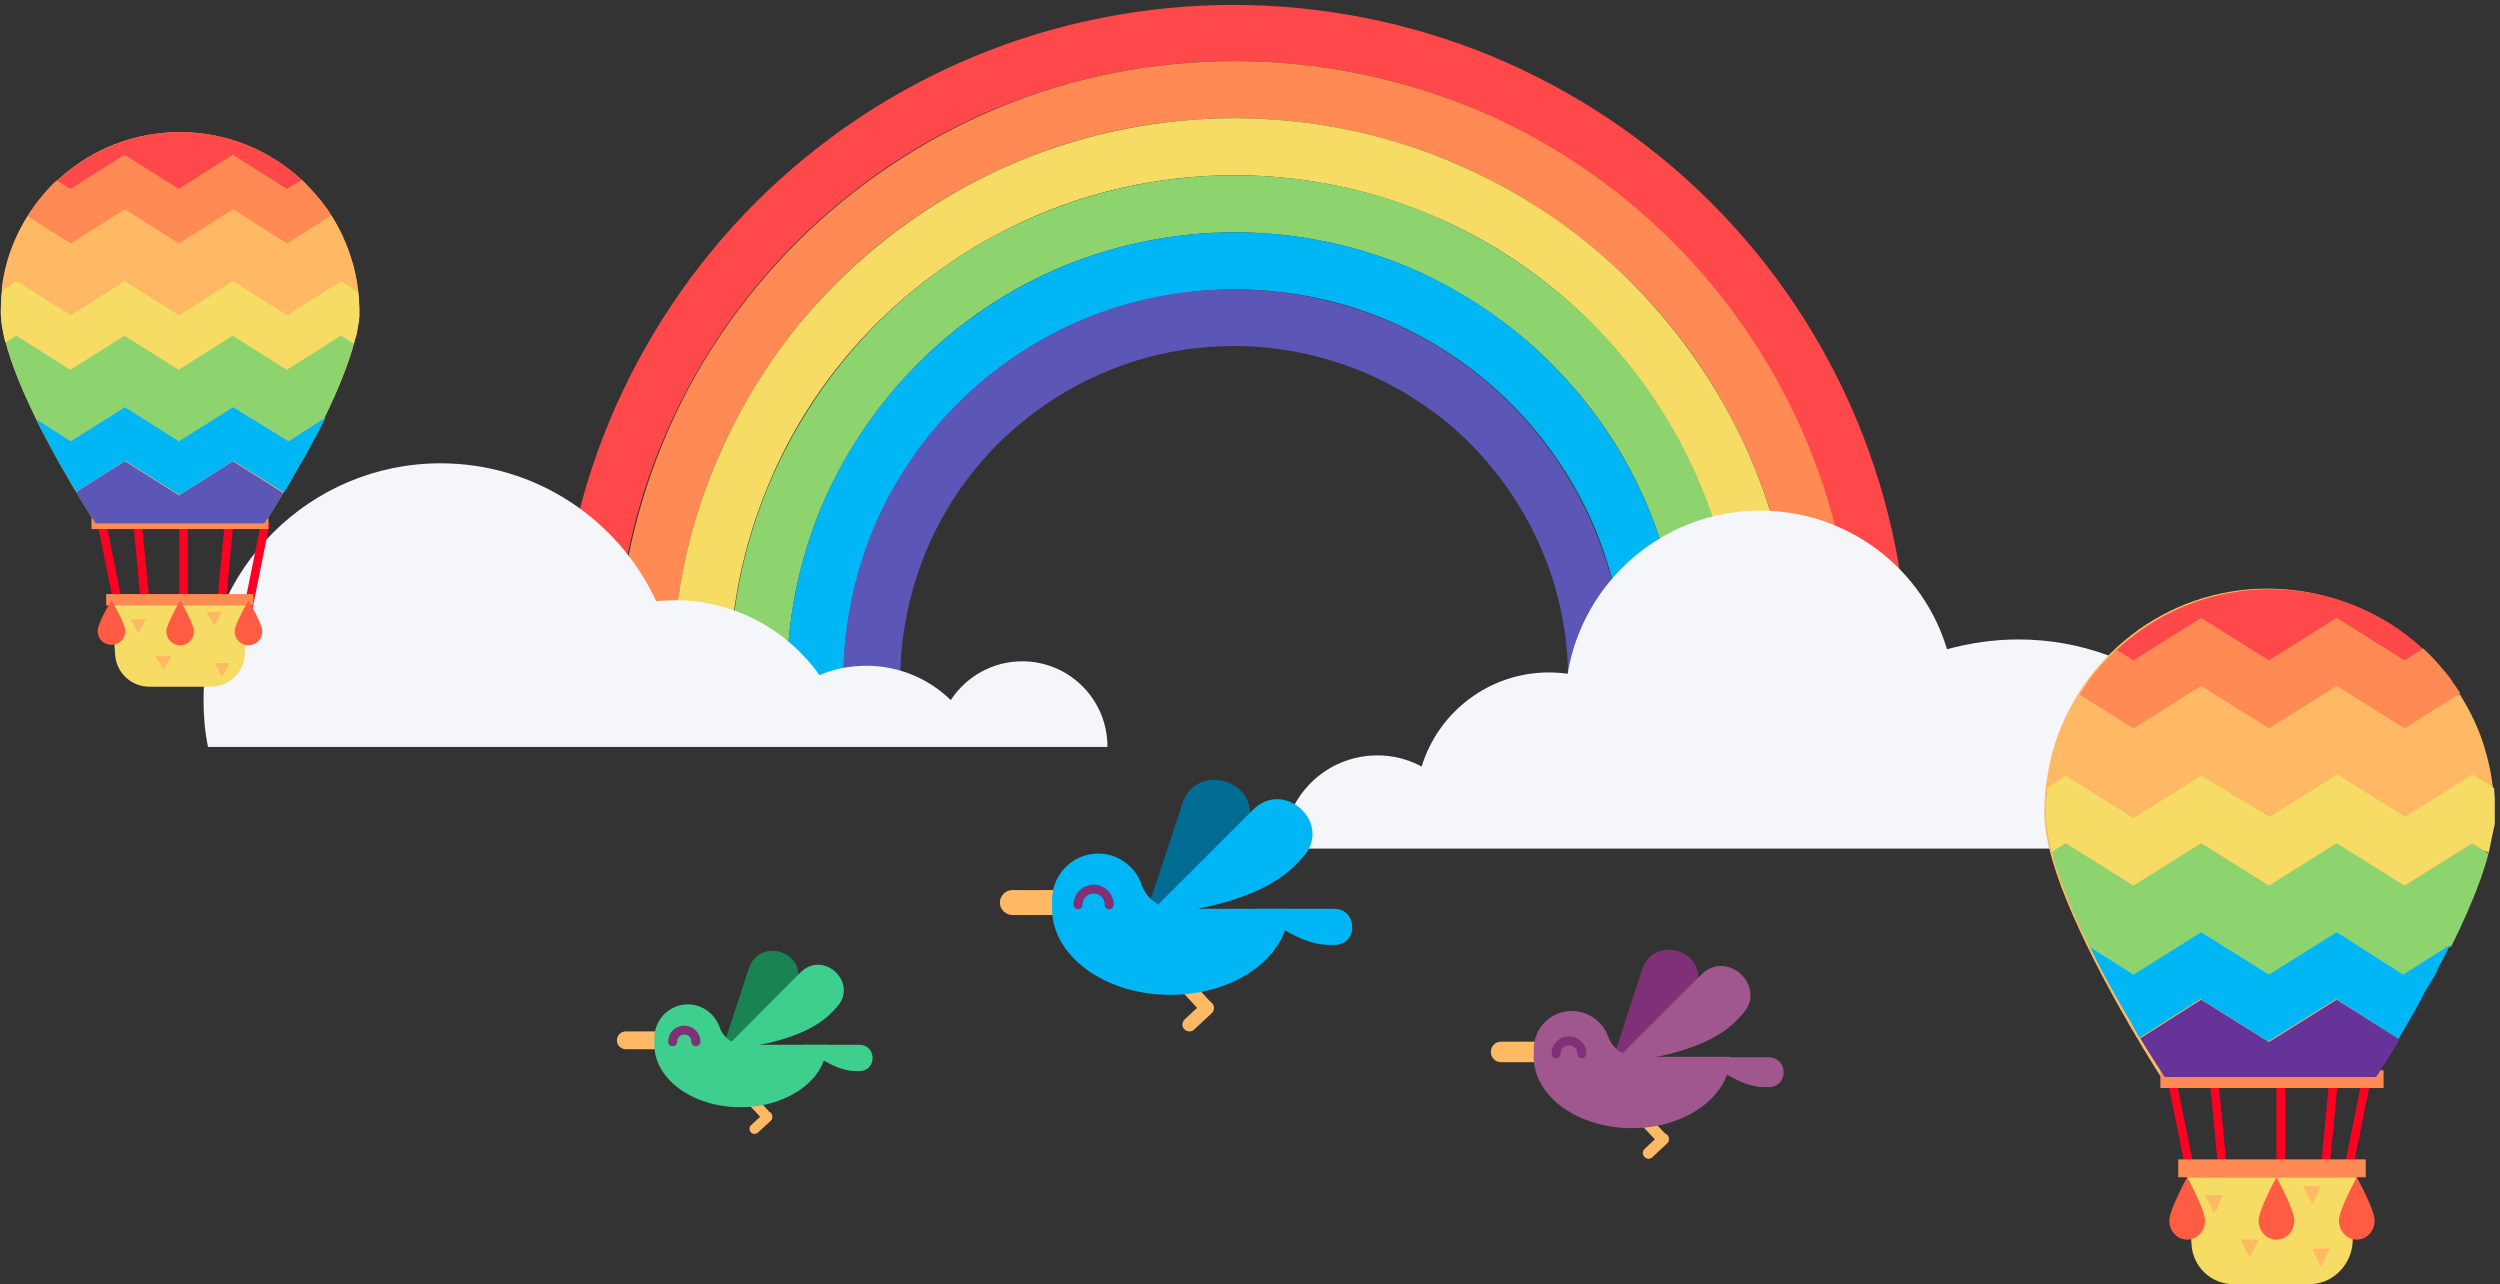 <svg xmlns="http://www.w3.org/2000/svg" xmlns:xlink="http://www.w3.org/1999/xlink" width="292" height="150" version="1.1" viewBox="0 0 292 150"><rect x="0" y="0" width="292" height="150" fill="#333333" stroke="none"/><title>Illustration-rainbow-1</title><desc>Created with Sketch.</desc><g id="components" fill="none" fill-rule="evenodd" stroke="none" stroke-width="1"><g id="Components-Card" fill-rule="nonzero" transform="translate(-464, -360)"><g id="Illustration-rainbow-1" transform="translate(464, 360)"><g id="Group" transform="translate(23.461, 0.521)"><g id="Shape"><path fill="#FE4849" d="M151.296,78.854 C151.296,69.427 149.42,59.948 145.822,51.198 C142.225,42.448 136.855,34.479 130.13,27.76 C123.456,21.094 115.427,15.729 106.669,12.083 C97.91,8.438 88.421,6.615 78.985,6.615 C69.548,6.615 60.06,8.49 51.301,12.083 C42.542,15.677 34.566,21.042 27.84,27.76 C21.167,34.427 15.797,42.448 12.148,51.198 C8.498,59.948 6.673,69.427 6.673,78.854 L-2.84217094e-14,78.854 C-2.84217094e-14,68.594 2.033,58.229 5.996,48.698 C9.958,39.167 15.797,30.417 23.096,23.125 C30.395,15.833 39.101,10 48.694,6.042 C58.235,2.083 68.61,0.052 78.881,0.052 C89.151,0.052 99.526,2.083 109.067,6.042 C118.608,10 127.366,15.833 134.665,23.125 C141.964,30.417 147.803,39.115 151.766,48.698 C155.728,58.229 157.761,68.594 157.761,78.854 L151.296,78.854 Z" transform="translate(41.708, 0)"/><path fill="#FF8A53" d="M144.623,78.854 C144.623,70.312 142.955,61.719 139.618,53.75 C136.334,45.833 131.485,38.542 125.385,32.5 C119.338,26.458 112.039,21.562 104.114,18.281 C96.19,15 87.587,13.281 78.985,13.281 C70.435,13.281 61.832,14.948 53.856,18.281 C45.931,21.562 38.632,26.406 32.585,32.5 C26.537,38.542 21.636,45.833 18.352,53.75 C15.067,61.667 13.347,70.26 13.347,78.854 L6.778,78.854 C6.778,69.427 8.654,59.948 12.252,51.198 C15.849,42.448 21.219,34.479 27.944,27.76 C34.618,21.094 42.647,15.729 51.405,12.083 C60.164,8.438 69.653,6.615 79.089,6.615 C88.526,6.615 98.014,8.49 106.773,12.083 C115.532,15.677 123.508,21.042 130.234,27.76 C136.907,34.427 142.277,42.448 145.927,51.198 C149.576,59.948 151.401,69.427 151.401,78.854 L144.623,78.854 Z" transform="translate(41.708, 0)"/><path fill="#F6DB65" d="M137.95,78.854 C137.95,71.146 136.438,63.438 133.466,56.302 C130.494,49.167 126.115,42.656 120.693,37.188 C115.219,31.719 108.702,27.344 101.559,24.427 C94.417,21.458 86.701,19.948 78.985,19.948 C71.269,19.948 63.553,21.458 56.41,24.427 C49.268,27.396 42.751,31.771 37.277,37.188 C31.802,42.656 27.423,49.167 24.504,56.302 C21.532,63.438 20.02,71.146 20.02,78.854 L13.347,78.854 C13.347,70.312 15.015,61.719 18.352,53.75 C21.636,45.833 26.485,38.542 32.585,32.5 C38.632,26.458 45.931,21.562 53.856,18.281 C61.78,15 70.383,13.281 78.985,13.281 C87.535,13.281 96.137,14.948 104.114,18.281 C112.039,21.562 119.338,26.406 125.385,32.5 C131.433,38.542 136.334,45.833 139.618,53.75 C142.903,61.667 144.623,70.26 144.623,78.854 L137.95,78.854 Z" transform="translate(41.708, 0)"/><path fill="#8DD46F" d="M131.329,78.854 C131.329,71.979 129.973,65.156 127.366,58.854 C124.76,52.552 120.849,46.771 116.001,41.927 C111.152,37.083 105.365,33.229 99.057,30.573 C92.749,27.969 85.919,26.615 79.037,26.615 C72.155,26.615 65.325,27.969 59.017,30.573 C52.709,33.177 46.922,37.083 42.073,41.927 C37.225,46.771 33.367,52.552 30.708,58.854 C28.101,65.156 26.745,71.979 26.745,78.854 L20.072,78.854 C20.072,71.146 21.584,63.438 24.556,56.302 C27.527,49.167 31.907,42.656 37.329,37.188 C42.803,31.719 49.32,27.344 56.462,24.427 C63.605,21.458 71.321,19.948 79.037,19.948 C86.753,19.948 94.469,21.458 101.612,24.427 C108.754,27.396 115.271,31.771 120.745,37.188 C126.219,42.656 130.599,49.167 133.518,56.302 C136.49,63.438 138.002,71.146 138.002,78.854 L131.329,78.854 Z" transform="translate(41.708, 0)"/><path fill="#01B6F5" d="M124.655,78.854 C124.655,72.865 123.456,66.927 121.214,61.406 C118.92,55.885 115.532,50.833 111.309,46.615 C107.086,42.396 102.029,39.01 96.502,36.719 C90.976,34.427 85.033,33.281 79.037,33.281 C73.041,33.281 67.098,34.479 61.572,36.719 C56.045,39.01 50.988,42.396 46.765,46.615 C42.542,50.833 39.154,55.885 36.86,61.406 C34.566,66.927 33.419,72.865 33.419,78.854 L26.745,78.854 C26.745,71.979 28.101,65.156 30.708,58.854 C33.314,52.552 37.225,46.771 42.073,41.927 C46.922,37.083 52.709,33.229 59.017,30.573 C65.325,27.969 72.155,26.615 79.037,26.615 C85.919,26.615 92.749,27.969 99.057,30.573 C105.365,33.177 111.152,37.083 116.001,41.927 C120.849,46.771 124.707,52.552 127.366,58.854 C129.973,65.156 131.329,71.979 131.329,78.854 L124.655,78.854 Z" transform="translate(41.708, 0)"/><path fill="#5C56B6" d="M117.982,78.854 C117.982,73.698 116.991,68.646 115.01,63.958 C113.081,59.271 110.162,54.948 106.564,51.302 C102.967,47.708 98.588,44.792 93.896,42.865 C89.203,40.938 84.146,39.896 78.985,39.896 C73.823,39.896 68.766,40.885 64.074,42.865 C59.382,44.792 55.055,47.708 51.405,51.302 C47.808,54.896 44.888,59.271 42.959,63.958 C41.03,68.646 39.988,73.698 39.988,78.854 L33.314,78.854 C33.314,72.865 34.514,66.927 36.755,61.406 C39.049,55.885 42.438,50.833 46.661,46.615 C50.884,42.396 55.941,39.01 61.467,36.719 C66.994,34.427 72.937,33.281 78.933,33.281 C84.928,33.281 90.872,34.479 96.398,36.719 C101.924,39.01 106.981,42.396 111.204,46.615 C115.427,50.833 118.816,55.885 121.11,61.406 C123.404,66.927 124.551,72.865 124.551,78.854 L117.982,78.854 Z" transform="translate(41.708, 0)"/></g><path id="Shape" fill="#F4F6F9" d="M0.313,81.25 C0.313,65.99 12.721,53.594 27.997,53.594 C39.154,53.594 48.799,60.208 53.178,69.688 C53.908,69.635 54.638,69.583 55.368,69.583 C62.354,69.583 68.506,73.073 72.259,78.333 C73.928,77.604 75.805,77.24 77.734,77.24 C81.54,77.24 85.033,78.75 87.587,81.25 C89.36,78.542 92.436,76.719 95.929,76.719 C101.455,76.719 105.887,81.198 105.887,86.667 L105.887,86.719 L0.834,86.719 C0.469,84.948 0.313,83.125 0.313,81.25 Z"/><path id="Shape" fill="#F4F6F9" d="M242.168,98.594 L126.428,98.594 C126.48,92.552 131.381,87.708 137.428,87.708 C139.305,87.708 141.026,88.177 142.59,89.01 C144.519,82.656 150.462,78.021 157.448,78.021 C158.178,78.021 158.908,78.073 159.638,78.177 C161.411,67.396 170.795,59.115 182.108,59.115 C192.431,59.115 201.138,65.938 203.953,75.312 C206.612,74.583 209.375,74.167 212.295,74.167 C226.997,74.167 239.353,84.688 242.168,98.594 Z"/></g><g id="Group" transform="translate(116.783, 90.625)"><path id="Shape" fill="#FFB863" d="M13.347,16.25 L1.46,16.25 C0.678,16.25 0,15.573 0,14.792 C0,14.01 0.678,13.333 1.46,13.333 L13.347,13.333 C14.129,13.333 14.806,14.01 14.806,14.792 C14.859,15.625 14.181,16.25 13.347,16.25 Z"/><path id="Shape" fill="#FFB863" d="M23.513,27.604 L21.584,25.521 C21.271,25.208 21.323,24.688 21.636,24.375 C21.949,24.062 22.47,24.115 22.783,24.427 L24.712,26.51 C25.025,26.823 24.973,27.344 24.66,27.656 C24.347,27.969 23.826,27.917 23.513,27.604 Z"/><path id="Shape" fill="#FFB863" d="M24.764,27.708 L22.679,29.635 C22.366,29.948 21.845,29.896 21.532,29.583 C21.219,29.271 21.271,28.75 21.584,28.438 L23.669,26.51 C23.982,26.198 24.504,26.25 24.816,26.562 C25.077,26.875 25.077,27.396 24.764,27.708 Z"/><path id="Shape" fill="#016C94" d="M15.849,19.74 C15.849,19.74 26.224,14.062 28.622,6.823 C28.779,6.354 28.883,5.938 29.039,5.521 C30.447,0.521 22.94,-1.719 21.323,3.229 L15.849,19.74 Z"/><path id="Shape" fill="#01B6F5" d="M16.527,12.656 C16.527,12.656 16.527,12.604 16.527,12.604 C15.849,10.729 14.129,9.375 12.2,9.115 C8.915,8.698 6.1,11.25 6.1,14.479 C6.1,14.844 6.1,15.521 6.1,15.521 C6.1,21.042 12.252,25.573 19.916,25.573 C27.527,25.573 33.731,21.094 33.731,15.521 L20.541,15.521 C18.664,15.521 17.152,14.375 16.527,12.656 Z"/><path id="Shape" fill="#7F3076" d="M12.773,15.573 C12.46,15.573 12.252,15.365 12.252,15.052 C12.252,14.323 11.678,13.75 10.948,13.75 C10.219,13.75 9.645,14.323 9.645,15.052 C9.645,15.365 9.436,15.573 9.124,15.573 C8.811,15.573 8.602,15.365 8.602,15.052 C8.602,13.75 9.645,12.708 10.948,12.708 C12.252,12.708 13.294,13.75 13.294,15.052 C13.294,15.365 13.034,15.573 12.773,15.573 Z"/><path id="Shape" fill="#01B6F5" d="M17.257,16.25 C17.257,16.25 29.091,15.833 34.461,10.469 C34.774,10.156 35.139,9.792 35.4,9.479 C38.945,5.625 33.262,0.26 29.561,3.958 L17.257,16.25 Z"/><path id="Shape" fill="#01B6F5" d="M29.873,15.521 C29.873,15.521 34.409,19.74 38.424,19.74 C38.684,19.74 38.893,19.74 39.154,19.74 C41.917,19.635 41.76,15.521 39.049,15.521 L29.873,15.521 Z"/></g><g id="Group" transform="translate(71.947, 110.938)"><path id="Shape" fill="#FFB863" d="M9.801,11.615 L1.147,11.615 C0.573,11.615 0.104,11.146 0.104,10.573 C0.104,10 0.573,9.531 1.147,9.531 L9.801,9.531 C10.375,9.531 10.844,10 10.844,10.573 C10.844,11.146 10.375,11.615 9.801,11.615 Z"/><path id="Shape" fill="#FFB863" d="M17.205,19.896 L15.797,18.385 C15.588,18.125 15.588,17.76 15.849,17.552 C16.11,17.344 16.475,17.344 16.683,17.604 L18.091,19.115 C18.299,19.375 18.299,19.74 18.039,19.948 C17.778,20.156 17.413,20.104 17.205,19.896 Z"/><path id="Shape" fill="#FFB863" d="M18.091,19.948 L16.579,21.354 C16.318,21.562 15.953,21.562 15.745,21.302 C15.536,21.042 15.536,20.677 15.797,20.469 L17.309,19.062 C17.57,18.854 17.935,18.854 18.143,19.115 C18.299,19.323 18.299,19.74 18.091,19.948 Z"/><path id="Shape" fill="#1A8354" d="M11.574,14.167 C11.574,14.167 19.134,10 20.854,4.74 C20.958,4.427 21.063,4.115 21.167,3.802 C22.21,0.156 16.735,-1.458 15.536,2.135 L11.574,14.167 Z"/><path id="Shape" fill="#3ECF8E" d="M12.095,9.01 C12.095,9.01 12.095,8.958 12.095,9.01 C11.574,7.604 10.375,6.615 8.915,6.406 C6.517,6.094 4.484,7.969 4.484,10.312 C4.484,10.573 4.484,11.094 4.484,11.094 C4.484,15.104 8.967,18.385 14.546,18.385 C20.072,18.385 24.608,15.104 24.608,11.094 L15.015,11.094 C13.659,11.094 12.512,10.26 12.095,9.01 Z"/><path id="Shape" fill="#7F3076" d="M9.332,11.25 C9.019,11.25 8.811,11.042 8.811,10.729 C8.811,10.26 8.446,9.896 7.977,9.896 C7.507,9.896 7.143,10.26 7.143,10.729 C7.143,11.042 6.934,11.25 6.621,11.25 C6.308,11.25 6.1,11.042 6.1,10.729 C6.1,9.688 6.934,8.854 7.977,8.854 C9.019,8.854 9.854,9.688 9.854,10.729 C9.854,11.042 9.645,11.25 9.332,11.25 Z"/><path id="Shape" fill="#3ECF8E" d="M12.617,11.615 C12.617,11.615 21.219,11.302 25.129,7.396 C25.39,7.135 25.598,6.927 25.807,6.667 C28.362,3.854 24.243,-0.052 21.532,2.656 L12.617,11.615 Z"/><path id="Shape" fill="#3ECF8E" d="M21.793,11.094 C21.793,11.094 25.077,14.167 27.997,14.167 C28.153,14.167 28.362,14.167 28.518,14.167 C30.499,14.062 30.447,11.094 28.414,11.094 L21.793,11.094 Z"/></g><g id="Group" transform="translate(174.132, 110.417)"><path id="Shape" fill="#FFB863" d="M11.105,13.646 L1.199,13.646 C0.521,13.646 0,13.125 0,12.448 C0,11.771 0.521,11.25 1.199,11.25 L11.105,11.25 C11.783,11.25 12.304,11.771 12.304,12.448 C12.356,13.125 11.783,13.646 11.105,13.646 Z"/><path id="Shape" fill="#FFB863" d="M19.551,23.073 L17.935,21.354 C17.674,21.094 17.674,20.677 17.987,20.417 C18.247,20.156 18.664,20.156 18.925,20.469 L20.541,22.188 C20.802,22.448 20.802,22.865 20.489,23.125 C20.228,23.385 19.811,23.333 19.551,23.073 Z"/><path id="Shape" fill="#FFB863" d="M20.593,23.125 L18.873,24.74 C18.612,25 18.195,25 17.935,24.688 C17.674,24.427 17.674,24.01 17.987,23.75 L19.707,22.135 C19.968,21.875 20.385,21.875 20.646,22.188 C20.854,22.448 20.854,22.917 20.593,23.125 Z"/><path id="Shape" fill="#7F3076" d="M13.19,16.562 C13.19,16.562 21.793,11.823 23.774,5.833 C23.878,5.469 24.034,5.104 24.086,4.74 C25.233,0.573 19.029,-1.302 17.674,2.812 L13.19,16.562 Z"/><path id="Shape" fill="#9F578D" d="M13.712,10.677 C13.712,10.677 13.712,10.625 13.712,10.677 C13.138,9.062 11.73,7.969 10.062,7.708 C7.299,7.344 5.005,9.479 5.005,12.135 C5.005,12.448 5.005,13.021 5.005,13.021 C5.005,17.604 10.114,21.354 16.475,21.354 C22.783,21.354 27.944,17.604 27.944,13.021 L16.996,13.021 C15.536,13.021 14.233,12.083 13.712,10.677 Z"/><path id="Shape" fill="#7F3076" d="M10.636,13.177 C10.323,13.177 10.114,12.969 10.114,12.656 C10.114,12.083 9.645,11.667 9.124,11.667 C8.55,11.667 8.133,12.135 8.133,12.656 C8.133,12.969 7.925,13.177 7.612,13.177 C7.299,13.177 7.09,12.969 7.09,12.656 C7.09,11.51 8.029,10.625 9.124,10.625 C10.271,10.625 11.157,11.562 11.157,12.656 C11.157,12.917 10.896,13.177 10.636,13.177 Z"/><path id="Shape" fill="#9F578D" d="M14.337,13.646 C14.337,13.646 24.139,13.333 28.622,8.854 C28.883,8.594 29.144,8.281 29.404,8.021 C32.324,4.844 27.632,0.365 24.556,3.438 L14.337,13.646 Z"/><path id="Shape" fill="#9F578D" d="M24.816,13.021 C24.816,13.021 28.57,16.562 31.907,16.562 C32.115,16.562 32.324,16.562 32.532,16.562 C34.826,16.458 34.722,13.073 32.428,13.073 L24.816,13.073 L24.816,13.021 Z"/></g><g id="Group" transform="translate(0, 15.243)"><rect id="Rectangle-path" width="1" height="10.487" x="16.003" y="45.133" fill="#F02" transform="translate(16.524, 50.379) rotate(-5.473) translate(-16.524, -50.379)"/><rect id="Rectangle-path" width="1" height="10.44" x="20.948" y="45.223" fill="#F02"/><rect id="Rectangle-path" width="10.497" height="1" x="21.088" y="49.931" fill="#F02" transform="translate(26.334, 50.452) rotate(-84.517) translate(-26.334, -50.452)"/><rect id="Rectangle-path" width="1" height="10.203" x="12.345" y="45.471" fill="#F02" transform="translate(12.866, 50.574) rotate(-11.42) translate(-12.866, -50.574)"/><rect id="Rectangle-path" width="10.212" height="1" x="24.927" y="50.225" fill="#F02" transform="translate(30.03, 50.746) rotate(-78.62) translate(-30.03, -50.746)"/><path id="Shape" fill="#FFB863" d="M41.943,21.069 C41.943,23.632 40.803,27.096 39.236,30.655 C35.958,38.153 30.876,45.888 30.876,45.888 L11.163,45.888 C11.163,45.888 6.08,38.105 2.803,30.655 C1.235,27.096 0.095,23.632 0.095,21.069 C0.095,19.124 0.38,17.226 0.855,15.422 C3.325,6.644 11.4,0.19 20.995,0.19 C30.591,0.19 38.666,6.644 41.136,15.422 C41.658,17.226 41.943,19.124 41.943,21.069 Z"/><path id="Shape" fill="#F6DB65" d="M24.606,64.964 L17.433,64.964 C15.343,64.964 13.585,63.351 13.443,61.215 L13.015,54.904 L29.023,54.904 L28.596,61.215 C28.453,63.351 26.696,64.964 24.606,64.964 Z"/><rect id="Rectangle-path" width="17.195" height="1.329" x="12.398" y="54.145" fill="#FF8A53"/><rect id="Rectangle-path" width="20.663" height="1.329" x="10.688" y="45.223" fill="#FF8A53"/><polygon id="Shape" fill="#FFB863" points="16.15 58.7 17.053 57.087 15.248 57.087"/><polygon id="Shape" fill="#FFB863" points="19.095 62.971 19.998 61.405 18.145 61.405"/><polygon id="Shape" fill="#FFB863" points="25.033 57.846 25.936 56.233 24.131 56.233"/><polygon id="Shape" fill="#FFB863" points="25.936 63.778 26.838 62.212 25.033 62.212"/><path id="Shape" fill="#FF5C43" d="M14.63,58.463 C14.63,57.561 13.015,54.856 13.015,54.856 C13.015,54.856 11.4,57.561 11.4,58.463 C11.4,59.365 12.113,60.076 13.015,60.076 C13.918,60.076 14.63,59.365 14.63,58.463 Z"/><path id="Shape" fill="#FF5C43" d="M22.658,58.51 C22.658,57.609 21.043,54.904 21.043,54.904 C21.043,54.904 19.428,57.609 19.428,58.51 C19.428,59.412 20.14,60.124 21.043,60.124 C21.945,60.124 22.658,59.412 22.658,58.51 Z"/><path id="Shape" fill="#FF5C43" d="M30.638,58.51 C30.638,57.609 29.023,54.904 29.023,54.904 C29.023,54.904 27.408,57.609 27.408,58.51 C27.408,59.412 28.121,60.124 29.023,60.124 C29.926,60.124 30.638,59.412 30.638,58.51 Z"/><g id="Shape"><path fill="#CC39BB" d="M0.143,19.836 C0.143,19.456 0.195,19.076 0.247,18.697 C0.195,19.076 0.143,19.456 0.143,19.836 Z"/><path fill="#CC39BB" d="M0.095,21.069 C0.095,20.69 0.095,20.31 0.147,19.931 C0.095,20.31 0.095,20.69 0.095,21.069 Z"/><path fill="#CC39BB" d="M4.038,8.826 C4.275,8.494 4.513,8.162 4.798,7.83 C4.56,8.162 4.275,8.494 4.038,8.826 Z"/><path fill="#CC39BB" d="M0.147,21.829 C0.147,21.544 0.095,21.307 0.095,21.069 C0.095,21.307 0.095,21.591 0.147,21.829 Z"/><path fill="#CC39BB" d="M41.943,21.544 C41.943,21.596 41.943,21.648 41.943,21.7 C41.943,21.648 41.943,21.596 41.943,21.544 Z"/><path fill="#CC39BB" d="M37.146,7.735 C37.431,8.067 37.668,8.399 37.953,8.779 C37.668,8.447 37.431,8.067 37.146,7.735 Z"/><path fill="#CC39BB" d="M41.943,20.073 C41.943,20.405 41.996,20.737 41.996,21.069 C41.943,20.737 41.943,20.405 41.943,20.073 Z"/><path fill="#CC39BB" d="M37.953,8.826 C38.191,9.159 38.476,9.538 38.713,9.918 C38.476,9.538 38.238,9.159 37.953,8.826 Z"/><path fill="#CC39BB" d="M0.247,22.778 C0.195,22.493 0.143,22.256 0.143,21.971 C0.143,22.208 0.195,22.493 0.247,22.778 Z"/><path fill="#CC39BB" d="M36.314,36.682 C36.21,36.838 36.158,36.994 36.053,37.15 C36.158,36.994 36.262,36.838 36.314,36.682 Z"/><path fill="#CC39BB" d="M36.646,36.065 C36.542,36.221 36.49,36.377 36.386,36.534 C36.49,36.377 36.594,36.221 36.646,36.065 Z"/><path fill="#CC39BB" d="M36.979,35.4 C36.875,35.557 36.77,35.765 36.718,35.921 C36.823,35.765 36.927,35.609 36.979,35.4 Z"/><path fill="#CC39BB" d="M37.906,33.55 C37.621,34.167 37.336,34.736 37.003,35.306 C37.336,34.736 37.621,34.167 37.906,33.55 Z"/><path fill="#CC39BB" d="M35.056,38.959 C34.438,40.051 33.868,41.047 33.346,41.949 C33.868,41 34.438,40.003 35.056,38.959 Z"/><path fill="#CC39BB" d="M35.981,37.299 C35.877,37.455 35.825,37.611 35.721,37.767 C35.825,37.611 35.929,37.455 35.981,37.299 Z"/><path fill="#CC39BB" d="M41.896,22.019 C41.896,22.071 41.896,22.175 41.896,22.227 C41.896,22.175 41.896,22.071 41.896,22.019 Z"/><path fill="#CC39BB" d="M35.696,37.868 C35.592,38.024 35.54,38.181 35.436,38.337 C35.488,38.181 35.592,38.024 35.696,37.868 Z"/><path fill="#CC39BB" d="M35.364,38.438 C35.26,38.594 35.208,38.75 35.103,38.906 C35.208,38.75 35.26,38.594 35.364,38.438 Z"/><path fill="#CC39BB" d="M37.098,7.688 C36.528,7.023 35.911,6.359 35.293,5.742 C35.911,6.359 36.528,7.023 37.098,7.688 Z"/><path fill="#CC39BB" d="M41.758,23.015 C41.758,23.119 41.706,23.171 41.706,23.275 C41.758,23.171 41.758,23.119 41.758,23.015 Z"/><path fill="#FE4849" d="M8.265,6.881 L14.583,2.895 L20.9,6.881 L27.218,2.895 L33.536,6.881 L35.293,5.789 C31.541,2.325 26.553,0.19 21.043,0.19 C14.535,0.19 8.693,3.179 4.845,7.83 C5.415,7.166 6.033,6.501 6.65,5.884 L8.265,6.881 Z"/><path fill="#CC39BB" d="M41.568,24.154 C41.568,24.206 41.516,24.31 41.516,24.362 C41.516,24.258 41.516,24.206 41.568,24.154 Z"/><path fill="#8DD46F" d="M33.536,27.903 L27.218,23.917 L20.9,27.903 L14.583,23.917 L8.265,27.903 L1.948,23.917 L0.665,24.723 C0.475,24.059 0.38,23.442 0.285,22.873 C0.665,25.15 1.615,27.903 2.803,30.655 C4.513,34.499 6.65,38.438 8.36,41.332 C7.125,39.197 5.605,36.539 4.228,33.787 L8.265,36.35 L14.583,32.363 L20.9,36.35 L27.218,32.363 L33.536,36.35 L37.906,33.55 C38.381,32.601 38.808,31.604 39.236,30.655 C40.091,28.662 40.851,26.669 41.326,24.866 L39.806,23.917 L33.536,27.903 Z"/><path fill="#FFB863" d="M8.265,21.591 L14.583,17.605 L20.9,21.591 L27.218,17.605 L33.536,21.591 L39.853,17.605 L41.848,18.887 C41.896,19.219 41.896,19.551 41.943,19.883 C41.848,18.365 41.611,16.846 41.183,15.422 C40.613,13.477 39.806,11.626 38.713,9.918 L33.536,13.192 L27.218,9.206 L20.9,13.192 L14.583,9.206 L8.265,13.192 L3.23,10.013 C3.468,9.681 3.658,9.301 3.895,8.969 C2.518,10.914 1.473,13.05 0.808,15.375 C0.523,16.419 0.285,17.558 0.19,18.649 L1.9,17.558 L8.265,21.591 Z"/><path fill="#5C56B6" d="M27.218,38.627 L20.9,42.613 L14.583,38.627 L8.883,42.234 C8.74,41.949 8.55,41.664 8.36,41.38 C9.975,44.084 11.163,45.888 11.163,45.888 L30.876,45.888 C30.876,45.888 31.921,44.322 33.346,41.902 C33.251,42.044 33.156,42.186 33.061,42.329 L27.218,38.627 Z"/><path fill="#CC39BB" d="M41.663,23.584 C41.663,23.689 41.611,23.741 41.611,23.845 C41.663,23.741 41.663,23.637 41.663,23.584 Z"/><path fill="#CC39BB" d="M41.853,22.493 C41.853,22.545 41.853,22.649 41.801,22.701 C41.801,22.649 41.853,22.597 41.853,22.493 Z"/><path fill="#F6DB65" d="M36.11,37.109 C36.058,37.161 36.058,37.265 36.006,37.317 C36.006,37.213 36.058,37.161 36.11,37.109 Z"/><path fill="#F6DB65" d="M35.778,37.726 C35.725,37.778 35.725,37.83 35.673,37.934 C35.673,37.83 35.725,37.778 35.778,37.726 Z"/><path fill="#F6DB65" d="M35.108,38.865 C35.108,38.865 35.108,38.917 35.056,38.917 C35.056,38.917 35.108,38.917 35.108,38.865 Z"/><path fill="#F6DB65" d="M37.008,35.353 C37.008,35.405 36.956,35.405 36.956,35.457 C37.008,35.405 37.008,35.353 37.008,35.353 Z"/><path fill="#F6DB65" d="M36.395,36.492 C36.343,36.544 36.343,36.596 36.291,36.7 C36.343,36.596 36.395,36.544 36.395,36.492 Z"/><path fill="#F6DB65" d="M36.728,35.875 C36.675,35.927 36.675,35.979 36.623,36.031 C36.675,35.979 36.675,35.927 36.728,35.875 Z"/><path fill="#F6DB65" d="M35.445,38.295 C35.393,38.347 35.393,38.399 35.341,38.451 C35.393,38.399 35.393,38.347 35.445,38.295 Z"/><path fill="#01B6F5" d="M27.218,32.316 L20.9,36.302 L14.583,32.316 L8.265,36.302 L4.228,33.74 C5.605,36.539 7.078,39.197 8.36,41.285 C8.36,41.285 8.36,41.332 8.408,41.332 C8.598,41.617 8.74,41.902 8.93,42.186 L14.63,38.58 L20.948,42.566 L27.266,38.58 L33.156,42.281 C33.251,42.139 33.346,41.997 33.441,41.854 C33.441,41.854 33.441,41.854 33.441,41.854 C33.963,40.953 34.533,39.956 35.151,38.865 C35.151,38.865 35.151,38.817 35.198,38.817 C35.293,38.675 35.341,38.532 35.436,38.39 C35.483,38.343 35.483,38.295 35.531,38.248 C35.626,38.105 35.673,37.963 35.768,37.821 C35.816,37.773 35.816,37.726 35.863,37.631 C35.958,37.488 36.006,37.346 36.101,37.204 C36.148,37.156 36.148,37.061 36.196,37.014 C36.291,36.872 36.338,36.729 36.433,36.587 C36.481,36.539 36.481,36.492 36.528,36.397 C36.623,36.255 36.671,36.112 36.766,35.97 C36.813,35.922 36.813,35.875 36.861,35.828 C36.956,35.685 37.051,35.495 37.098,35.353 C37.098,35.306 37.146,35.306 37.146,35.258 C37.431,34.689 37.763,34.072 38.048,33.502 C38.048,33.502 38.048,33.502 38.048,33.502 L33.678,36.302 L27.218,32.316 Z"/><path fill="#FFB863" d="M41.53,24.344 C41.478,24.534 41.425,24.723 41.373,24.866 C41.425,24.676 41.478,24.534 41.53,24.344 Z"/><path fill="#FFB863" d="M41.901,22.208 C41.901,22.312 41.901,22.417 41.848,22.521 C41.848,22.417 41.848,22.312 41.901,22.208 Z"/><path fill="#FFB863" d="M41.948,21.686 C41.948,21.791 41.948,21.895 41.896,22.051 C41.896,21.947 41.896,21.791 41.948,21.686 Z"/><path fill="#FFB863" d="M41.943,21.069 C41.943,21.226 41.943,21.382 41.943,21.59 C41.943,21.434 41.943,21.226 41.943,21.069 Z"/><path fill="#FFB863" d="M0.143,21.985 C0.143,21.933 0.143,21.881 0.143,21.829 C0.143,21.881 0.143,21.933 0.143,21.985 Z"/><path fill="#FFB863" d="M41.711,23.252 C41.711,23.356 41.658,23.461 41.658,23.617 C41.711,23.461 41.711,23.356 41.711,23.252 Z"/><path fill="#FFB863" d="M0.238,22.882 C0.238,22.83 0.238,22.83 0.238,22.778 C0.238,22.83 0.238,22.83 0.238,22.882 Z"/><path fill="#FFB863" d="M41.806,22.73 C41.806,22.834 41.753,22.939 41.753,23.043 C41.806,22.939 41.806,22.834 41.806,22.73 Z"/><path fill="#FFB863" d="M41.896,19.836 C41.896,19.94 41.896,19.992 41.896,20.096 C41.896,20.044 41.896,19.94 41.896,19.836 Z"/><path fill="#FFB863" d="M0.143,19.944 C0.143,19.892 0.143,19.84 0.143,19.788 C0.143,19.892 0.143,19.944 0.143,19.944 Z"/><path fill="#FFB863" d="M41.62,23.774 C41.568,23.878 41.568,24.035 41.516,24.139 C41.568,24.035 41.62,23.931 41.62,23.774 Z"/><path fill="#F6DB65" d="M41.563,24.154 C41.611,24.059 41.611,23.917 41.658,23.822 C41.658,23.727 41.706,23.679 41.706,23.584 C41.706,23.49 41.753,23.395 41.753,23.252 C41.753,23.157 41.801,23.11 41.801,23.015 C41.801,22.92 41.848,22.825 41.848,22.73 C41.848,22.635 41.848,22.588 41.896,22.541 C41.896,22.446 41.943,22.351 41.943,22.256 C41.943,22.208 41.943,22.113 41.943,22.066 C41.943,21.971 41.943,21.829 41.991,21.734 C41.991,21.686 41.991,21.639 41.991,21.591 C41.991,21.449 41.991,21.259 41.991,21.117 C41.991,20.785 41.991,20.453 41.943,20.12 C41.943,20.025 41.943,19.978 41.943,19.883 C41.943,19.551 41.896,19.219 41.848,18.887 L39.853,17.605 L33.536,21.591 L27.218,17.605 L20.9,21.591 L14.583,17.605 L8.265,21.591 L1.948,17.605 L0.238,18.697 C0.238,18.697 0.238,18.697 0.238,18.697 C0.19,19.076 0.143,19.456 0.143,19.836 C0.143,19.883 0.143,19.931 0.143,19.978 C0.143,20.358 0.095,20.737 0.095,21.117 C0.095,21.354 0.095,21.639 0.143,21.876 C0.143,21.924 0.143,21.971 0.143,22.019 C0.143,22.303 0.19,22.541 0.238,22.825 C0.238,22.873 0.238,22.873 0.238,22.92 C0.333,23.537 0.475,24.154 0.618,24.771 L1.9,23.964 L8.218,27.95 L14.535,23.964 L20.853,27.95 L27.171,23.964 L33.488,27.95 L39.806,23.964 L41.326,24.913 C41.373,24.723 41.421,24.534 41.468,24.391 C41.516,24.249 41.516,24.201 41.563,24.154 Z"/><path fill="#FF8A53" d="M37.098,7.688 C37.098,7.74 37.15,7.74 37.098,7.688 C37.15,7.74 37.098,7.74 37.098,7.688 Z"/><path fill="#FF8A53" d="M3.943,9.03 C3.995,8.978 4.047,8.926 4.047,8.874 C3.995,8.874 3.995,8.926 3.943,9.03 Z"/><path fill="#FF8A53" d="M4.798,7.83 C4.798,7.83 4.85,7.83 4.798,7.83 C4.85,7.83 4.798,7.83 4.798,7.83 Z"/><path fill="#FF8A53" d="M37.953,8.779 C37.953,8.779 37.953,8.831 37.953,8.779 C37.953,8.831 37.953,8.779 37.953,8.779 Z"/><path fill="#FF8A53" d="M8.265,13.192 L14.583,9.206 L20.9,13.192 L27.218,9.206 L33.536,13.192 L38.713,9.918 C38.713,9.918 38.713,9.918 38.713,9.918 C38.476,9.538 38.238,9.159 37.953,8.826 C37.953,8.826 37.953,8.779 37.906,8.779 C37.668,8.447 37.383,8.067 37.098,7.735 C37.098,7.735 37.051,7.688 37.051,7.688 C36.481,7.023 35.863,6.359 35.246,5.742 C35.246,5.742 35.246,5.742 35.246,5.742 L33.488,6.833 L27.171,2.847 L20.853,6.833 L14.535,2.847 L8.218,6.833 L6.603,5.837 C5.938,6.454 5.368,7.071 4.798,7.782 C4.798,7.782 4.798,7.83 4.75,7.83 C4.465,8.162 4.228,8.494 3.99,8.826 C3.943,8.874 3.895,8.921 3.895,8.969 C3.658,9.301 3.42,9.633 3.23,10.013 L8.265,13.192 Z"/></g></g><g id="Group" transform="translate(238.779, 68.75)"><rect id="Rectangle-path" width="1" height="12.5" x="19.811" y="56.25" fill="#F02" transform="translate(20.333, 62.5) rotate(-5.473) translate(-20.333, -62.5)"/><rect id="Rectangle-path" width="1" height="12.5" x="27.11" y="56.25" fill="#F02"/><rect id="Rectangle-path" width="12.512" height="1" x="27.11" y="61.458" fill="#F02" transform="translate(33.367, 61.979) rotate(-84.512) translate(-33.367, -61.979)"/><rect id="Rectangle-path" width="1" height="12.5" x="15.641" y="57.292" fill="#F02" transform="translate(16.162, 63.542) rotate(-11.42) translate(-16.162, -63.542)"/><rect id="Rectangle-path" width="12.512" height="1" x="30.238" y="62.5" fill="#F02" transform="translate(36.495, 63.021) rotate(-78.633) translate(-36.495, -63.021)"/><path id="Shape" fill="#FFB863" d="M52.135,26.195 C52.135,29.414 50.75,33.731 48.781,38.194 C44.698,47.56 38.354,57.292 38.354,57.292 L13.781,57.292 C13.781,57.292 7.437,47.56 3.354,38.194 C1.385,33.731 0,29.414 0,26.195 C0,23.707 0.365,21.365 0.948,19.097 C4.01,8.122 14.073,0 26.031,0 C37.989,0 48.052,8.049 51.114,19.097 C51.771,21.365 52.135,23.707 52.135,26.195 Z"/><path id="Shape" fill="#F6DB65" d="M30.927,81.25 L22.106,81.25 C19.503,81.25 17.334,79.215 17.189,76.599 L16.683,68.75 L36.495,68.75 L35.989,76.599 C35.699,79.215 33.53,81.25 30.927,81.25 Z"/><rect id="Rectangle-path" width="21.897" height="2.083" x="15.641" y="66.667" fill="#FF8A53"/><rect id="Rectangle-path" width="26.068" height="2.083" x="13.555" y="56.25" fill="#FF8A53"/><polygon id="Shape" fill="#FFB863" points="19.845 72.917 20.854 70.833 18.769 70.833"/><polygon id="Shape" fill="#FFB863" points="23.982 78.125 25.025 76.042 22.94 76.042"/><polygon id="Shape" fill="#FFB863" points="31.315 71.875 32.324 69.792 30.238 69.792"/><polygon id="Shape" fill="#FFB863" points="32.29 79.167 33.367 77.083 31.281 77.083"/><path id="Shape" fill="#FF5C43" d="M18.769,73.804 C18.769,72.562 16.683,68.75 16.683,68.75 C16.683,68.75 14.598,72.562 14.598,73.804 C14.598,75.047 15.525,76.042 16.683,76.042 C17.842,76.042 18.769,75.047 18.769,73.804 Z"/><path id="Shape" fill="#FF5C43" d="M29.196,73.804 C29.196,72.562 27.11,68.75 27.11,68.75 C27.11,68.75 25.025,72.562 25.025,73.804 C25.025,75.047 25.952,76.042 27.11,76.042 C28.269,76.042 29.196,75.047 29.196,73.804 Z"/><path id="Shape" fill="#FF5C43" d="M38.58,73.804 C38.58,72.562 36.495,68.75 36.495,68.75 C36.495,68.75 34.409,72.562 34.409,73.804 C34.409,75.047 35.336,76.042 36.495,76.042 C37.653,76.042 38.58,75.047 38.58,73.804 Z"/><g id="Shape"><path fill="#CC39BB" d="M0.22,24.623 C0.22,24.186 0.293,23.676 0.366,23.239 C0.293,23.676 0.293,24.113 0.22,24.623 Z"/><path fill="#CC39BB" d="M0.22,26.153 C0.22,25.716 0.22,25.206 0.293,24.769 C0.22,25.206 0.22,25.716 0.22,26.153 Z"/><path fill="#CC39BB" d="M5.129,10.927 C5.422,10.49 5.715,10.126 6.082,9.689 C5.788,10.053 5.422,10.49 5.129,10.927 Z"/><path fill="#CC39BB" d="M0.22,27.1 C0.22,26.736 0.147,26.444 0.147,26.153 C0.22,26.444 0.22,26.809 0.22,27.1 Z"/><path fill="#CC39BB" d="M52.609,26.736 C52.609,26.809 52.609,26.881 52.609,26.954 C52.535,26.881 52.535,26.809 52.609,26.736 Z"/><path fill="#CC39BB" d="M46.6,9.543 C46.967,9.98 47.26,10.417 47.626,10.855 C47.26,10.417 46.894,9.98 46.6,9.543 Z"/><path fill="#CC39BB" d="M52.535,24.914 C52.535,25.352 52.535,25.716 52.535,26.153 C52.609,25.716 52.609,25.352 52.535,24.914 Z"/><path fill="#CC39BB" d="M47.626,10.855 C47.919,11.292 48.286,11.729 48.579,12.239 C48.286,11.802 47.919,11.364 47.626,10.855 Z"/><path fill="#CC39BB" d="M0.366,28.266 C0.293,27.901 0.293,27.61 0.22,27.246 C0.293,27.61 0.293,27.901 0.366,28.266 Z"/><path fill="#CC39BB" d="M45.501,45.604 C45.428,45.749 45.282,45.968 45.208,46.114 C45.355,45.968 45.428,45.749 45.501,45.604 Z"/><path fill="#CC39BB" d="M45.941,44.802 C45.868,45.021 45.721,45.167 45.648,45.385 C45.721,45.167 45.868,45.021 45.941,44.802 Z"/><path fill="#CC39BB" d="M46.381,44.001 C46.307,44.22 46.161,44.438 46.088,44.584 C46.161,44.438 46.234,44.22 46.381,44.001 Z"/><path fill="#CC39BB" d="M47.553,41.743 C47.187,42.471 46.82,43.2 46.454,43.928 C46.82,43.2 47.187,42.471 47.553,41.743 Z"/><path fill="#CC39BB" d="M43.963,48.445 C43.23,49.756 42.497,51.067 41.838,52.16 C42.497,50.995 43.23,49.756 43.963,48.445 Z"/><path fill="#CC39BB" d="M45.135,46.332 C45.062,46.478 44.915,46.696 44.842,46.842 C44.915,46.696 45.062,46.551 45.135,46.332 Z"/><path fill="#CC39BB" d="M52.535,27.318 C52.535,27.391 52.535,27.464 52.535,27.537 C52.535,27.464 52.535,27.391 52.535,27.318 Z"/><path fill="#CC39BB" d="M44.695,47.061 C44.622,47.206 44.476,47.425 44.402,47.571 C44.549,47.425 44.622,47.279 44.695,47.061 Z"/><path fill="#CC39BB" d="M44.329,47.789 C44.256,48.008 44.109,48.153 44.036,48.372 C44.109,48.153 44.182,48.008 44.329,47.789 Z"/><path fill="#CC39BB" d="M46.527,9.47 C45.794,8.596 45.062,7.795 44.256,7.066 C45.062,7.868 45.794,8.669 46.527,9.47 Z"/><path fill="#CC39BB" d="M52.389,28.63 C52.389,28.703 52.389,28.848 52.316,28.921 C52.316,28.775 52.316,28.703 52.389,28.63 Z"/><path fill="#FE4849" d="M10.405,8.451 L18.318,3.497 L26.231,8.451 L34.144,3.497 L42.058,8.451 L44.256,7.066 C39.566,2.695 33.265,0.073 26.378,0.073 C18.245,0.073 10.917,3.788 6.155,9.616 C6.887,8.742 7.62,7.941 8.426,7.212 L10.405,8.451 Z"/><path fill="#CC39BB" d="M52.096,29.941 C52.096,30.014 52.023,30.087 52.023,30.16 C52.023,30.16 52.096,30.087 52.096,29.941 Z"/><path fill="#8DD46F" d="M42.058,34.676 L34.144,29.723 L26.231,34.676 L18.318,29.723 L10.405,34.676 L2.491,29.723 L0.879,30.742 C0.659,29.941 0.513,29.14 0.366,28.411 C0.806,31.252 2.052,34.676 3.517,38.1 C5.642,42.908 8.353,47.789 10.478,51.432 C8.939,48.809 7.034,45.458 5.349,42.034 L10.405,45.239 L18.318,40.286 L26.231,45.239 L34.144,40.286 L42.058,45.239 L47.553,41.743 C48.139,40.577 48.725,39.339 49.238,38.173 C50.337,35.696 51.29,33.219 51.876,30.961 L49.971,29.795 L42.058,34.676 Z"/><path fill="#FFB863" d="M10.405,26.809 L18.318,21.855 L26.231,26.809 L34.144,21.855 L42.058,26.809 L49.971,21.855 L52.462,23.457 C52.535,23.895 52.535,24.259 52.535,24.696 C52.389,22.802 52.096,20.908 51.583,19.159 C50.923,16.682 49.824,14.424 48.505,12.312 L41.984,16.391 L34.071,11.437 L26.158,16.391 L18.245,11.437 L10.331,16.391 L4.03,12.457 C4.323,12.02 4.616,11.583 4.909,11.146 C3.224,13.55 1.905,16.245 1.099,19.159 C0.733,20.471 0.44,21.855 0.293,23.239 L2.418,21.855 L10.405,26.809 Z"/><path fill="#663398" d="M34.144,48.008 L26.231,52.961 L18.318,48.008 L11.21,52.524 C10.991,52.16 10.771,51.796 10.551,51.432 C12.529,54.783 14.068,57.041 14.068,57.041 L38.76,57.041 C38.76,57.041 40.079,55.074 41.838,52.087 C41.691,52.306 41.618,52.452 41.545,52.67 L34.144,48.008 Z"/><path fill="#CC39BB" d="M52.242,29.285 C52.242,29.358 52.242,29.504 52.169,29.577 C52.169,29.431 52.242,29.358 52.242,29.285 Z"/><path fill="#CC39BB" d="M52.462,27.974 C52.462,28.047 52.462,28.12 52.389,28.266 C52.462,28.12 52.462,28.047 52.462,27.974 Z"/><path fill="#F6DB65" d="M45.208,46.114 C45.135,46.186 45.135,46.259 45.062,46.332 C45.135,46.259 45.208,46.186 45.208,46.114 Z"/><path fill="#F6DB65" d="M44.842,46.842 C44.769,46.915 44.769,46.988 44.695,47.061 C44.769,46.988 44.769,46.915 44.842,46.842 Z"/><path fill="#F6DB65" d="M44.036,48.372 C44.036,48.372 43.963,48.372 44.036,48.372 C43.963,48.372 44.036,48.372 44.036,48.372 Z"/><path fill="#F6DB65" d="M10.551,51.504 C10.551,51.432 10.551,51.432 10.551,51.504 C10.551,51.432 10.551,51.432 10.551,51.504 Z"/><path fill="#F6DB65" d="M41.838,52.087 C41.838,52.087 41.838,52.16 41.838,52.087 C41.838,52.16 41.838,52.087 41.838,52.087 Z"/><path fill="#F6DB65" d="M46.381,43.928 C46.381,43.928 46.381,44.001 46.307,44.001 C46.381,44.001 46.381,43.928 46.381,43.928 Z"/><path fill="#F6DB65" d="M45.648,45.385 C45.575,45.458 45.575,45.531 45.501,45.604 C45.575,45.531 45.575,45.458 45.648,45.385 Z"/><path fill="#F6DB65" d="M47.553,41.67 C47.553,41.67 47.553,41.743 47.553,41.67 C47.553,41.743 47.553,41.67 47.553,41.67 Z"/><path fill="#F6DB65" d="M46.014,44.657 C46.014,44.729 45.941,44.802 45.941,44.875 C46.014,44.729 46.014,44.657 46.014,44.657 Z"/><path fill="#F6DB65" d="M44.402,47.643 C44.402,47.716 44.329,47.789 44.329,47.862 C44.329,47.716 44.402,47.643 44.402,47.643 Z"/><path fill="#01B6F5" d="M34.144,40.14 L26.231,45.094 L18.318,40.14 L10.405,45.094 L5.349,41.888 C7.034,45.385 8.939,48.663 10.478,51.286 C10.478,51.286 10.478,51.359 10.478,51.359 C10.698,51.723 10.917,52.087 11.137,52.452 L18.245,47.935 L26.158,52.889 L34.071,47.935 L41.398,52.597 C41.471,52.452 41.618,52.233 41.691,52.014 C41.691,52.014 41.691,52.014 41.691,52.014 C42.351,50.922 43.083,49.683 43.816,48.299 C43.816,48.299 43.816,48.226 43.889,48.226 C43.963,48.081 44.109,47.862 44.182,47.643 C44.182,47.571 44.256,47.498 44.256,47.425 C44.329,47.279 44.476,47.061 44.549,46.915 C44.622,46.842 44.622,46.769 44.695,46.696 C44.769,46.551 44.915,46.332 44.988,46.186 C45.062,46.114 45.062,46.041 45.135,45.968 C45.208,45.822 45.355,45.604 45.428,45.458 C45.501,45.385 45.501,45.312 45.575,45.239 C45.648,45.021 45.794,44.875 45.868,44.657 C45.868,44.584 45.941,44.511 45.941,44.438 C46.014,44.22 46.161,44.074 46.234,43.855 C46.234,43.855 46.234,43.782 46.307,43.782 C46.674,43.054 47.04,42.325 47.406,41.597 C47.406,41.597 47.406,41.597 47.406,41.597 L41.911,45.094 L34.144,40.14 Z"/><path fill="#FFB863" d="M52.023,30.232 C51.949,30.451 51.876,30.67 51.876,30.888 C51.876,30.67 51.949,30.451 52.023,30.232 Z"/><path fill="#FFB863" d="M52.535,27.61 C52.535,27.756 52.535,27.828 52.462,27.974 C52.462,27.828 52.462,27.683 52.535,27.61 Z"/><path fill="#FFB863" d="M52.535,26.954 C52.535,27.1 52.535,27.246 52.535,27.391 C52.535,27.173 52.535,27.027 52.535,26.954 Z"/><path fill="#FFB863" d="M52.609,26.153 C52.609,26.371 52.609,26.517 52.609,26.736 C52.609,26.517 52.609,26.371 52.609,26.153 Z"/><path fill="#FFB863" d="M0.22,27.246 C0.22,27.173 0.22,27.173 0.22,27.1 C0.22,27.173 0.22,27.246 0.22,27.246 Z"/><path fill="#FFB863" d="M52.316,28.848 C52.316,28.994 52.242,29.14 52.242,29.213 C52.242,29.14 52.316,28.994 52.316,28.848 Z"/><path fill="#FFB863" d="M0.366,28.411 C0.366,28.338 0.366,28.338 0.366,28.266 C0.366,28.338 0.366,28.338 0.366,28.411 Z"/><path fill="#FFB863" d="M52.389,28.193 C52.389,28.338 52.316,28.411 52.316,28.557 C52.389,28.484 52.389,28.338 52.389,28.193 Z"/><path fill="#FFB863" d="M52.535,24.623 C52.535,24.696 52.535,24.842 52.535,24.914 C52.535,24.842 52.535,24.696 52.535,24.623 Z"/><path fill="#FFB863" d="M0.22,24.769 C0.22,24.696 0.22,24.696 0.22,24.623 C0.22,24.623 0.22,24.696 0.22,24.769 Z"/><path fill="#FFB863" d="M52.169,29.504 C52.169,29.65 52.096,29.795 52.096,29.941 C52.096,29.795 52.169,29.65 52.169,29.504 Z"/><path fill="#F6DB65" d="M52.096,29.941 C52.096,29.795 52.169,29.65 52.169,29.504 C52.169,29.431 52.242,29.285 52.242,29.213 C52.242,29.067 52.316,28.921 52.316,28.848 C52.316,28.775 52.316,28.63 52.389,28.557 C52.389,28.411 52.462,28.338 52.462,28.193 C52.462,28.12 52.462,28.047 52.535,27.901 C52.535,27.756 52.535,27.683 52.609,27.537 C52.609,27.464 52.609,27.391 52.609,27.318 C52.609,27.173 52.609,27.027 52.609,26.881 C52.609,26.809 52.609,26.736 52.609,26.663 C52.609,26.444 52.609,26.299 52.609,26.08 C52.609,25.643 52.609,25.279 52.609,24.842 C52.609,24.769 52.609,24.623 52.609,24.55 C52.609,24.113 52.535,23.749 52.535,23.312 L50.044,21.709 L42.131,26.663 L34.218,21.709 L26.304,26.663 L18.318,21.855 L10.405,26.809 L2.491,21.855 L0.366,23.239 C0.366,23.239 0.366,23.239 0.366,23.239 C0.293,23.676 0.293,24.186 0.22,24.623 C0.22,24.696 0.22,24.696 0.22,24.769 C0.22,25.206 0.147,25.716 0.147,26.153 C0.147,26.444 0.147,26.809 0.22,27.1 C0.22,27.173 0.22,27.173 0.22,27.246 C0.22,27.537 0.293,27.901 0.366,28.266 C0.366,28.338 0.366,28.338 0.366,28.411 C0.513,29.14 0.659,29.941 0.879,30.742 L2.491,29.723 L10.405,34.676 L18.318,29.723 L26.231,34.676 L34.144,29.723 L42.058,34.676 L49.971,29.723 L51.876,30.888 C51.949,30.67 52.023,30.451 52.023,30.232 C52.023,30.16 52.096,30.087 52.096,29.941 Z"/><path fill="#FF8A53" d="M46.527,9.47 C46.527,9.543 46.527,9.543 46.527,9.47 C46.527,9.543 46.527,9.543 46.527,9.47 Z"/><path fill="#FF8A53" d="M4.982,11.146 C5.056,11.073 5.056,11 5.129,10.927 C5.129,11 5.056,11.073 4.982,11.146 Z"/><path fill="#FF8A53" d="M6.082,9.689 C6.082,9.689 6.155,9.616 6.082,9.689 C6.155,9.616 6.082,9.689 6.082,9.689 Z"/><path fill="#FF8A53" d="M47.553,10.855 C47.626,10.855 47.626,10.855 47.553,10.855 C47.626,10.855 47.626,10.855 47.553,10.855 Z"/><path fill="#FF8A53" d="M10.405,16.318 L18.318,11.364 L26.231,16.318 L34.144,11.364 L42.058,16.318 L48.579,12.239 C48.579,12.239 48.579,12.239 48.579,12.239 C48.286,11.802 47.993,11.292 47.626,10.855 C47.626,10.855 47.626,10.855 47.626,10.782 C47.333,10.345 46.967,9.908 46.6,9.47 C46.6,9.47 46.6,9.398 46.527,9.398 C45.794,8.523 45.062,7.722 44.256,6.994 C44.256,6.994 44.256,6.994 44.256,6.994 L42.058,8.378 L34.144,3.424 L26.231,8.378 L18.318,3.424 L10.405,8.378 L8.426,7.139 C7.62,7.868 6.887,8.669 6.155,9.543 C6.155,9.543 6.155,9.543 6.082,9.616 C5.788,9.98 5.422,10.417 5.129,10.855 C5.056,10.927 5.056,11 4.982,11.073 C4.689,11.51 4.396,11.947 4.103,12.384 L10.405,16.318 Z"/></g></g></g></g></g></svg>